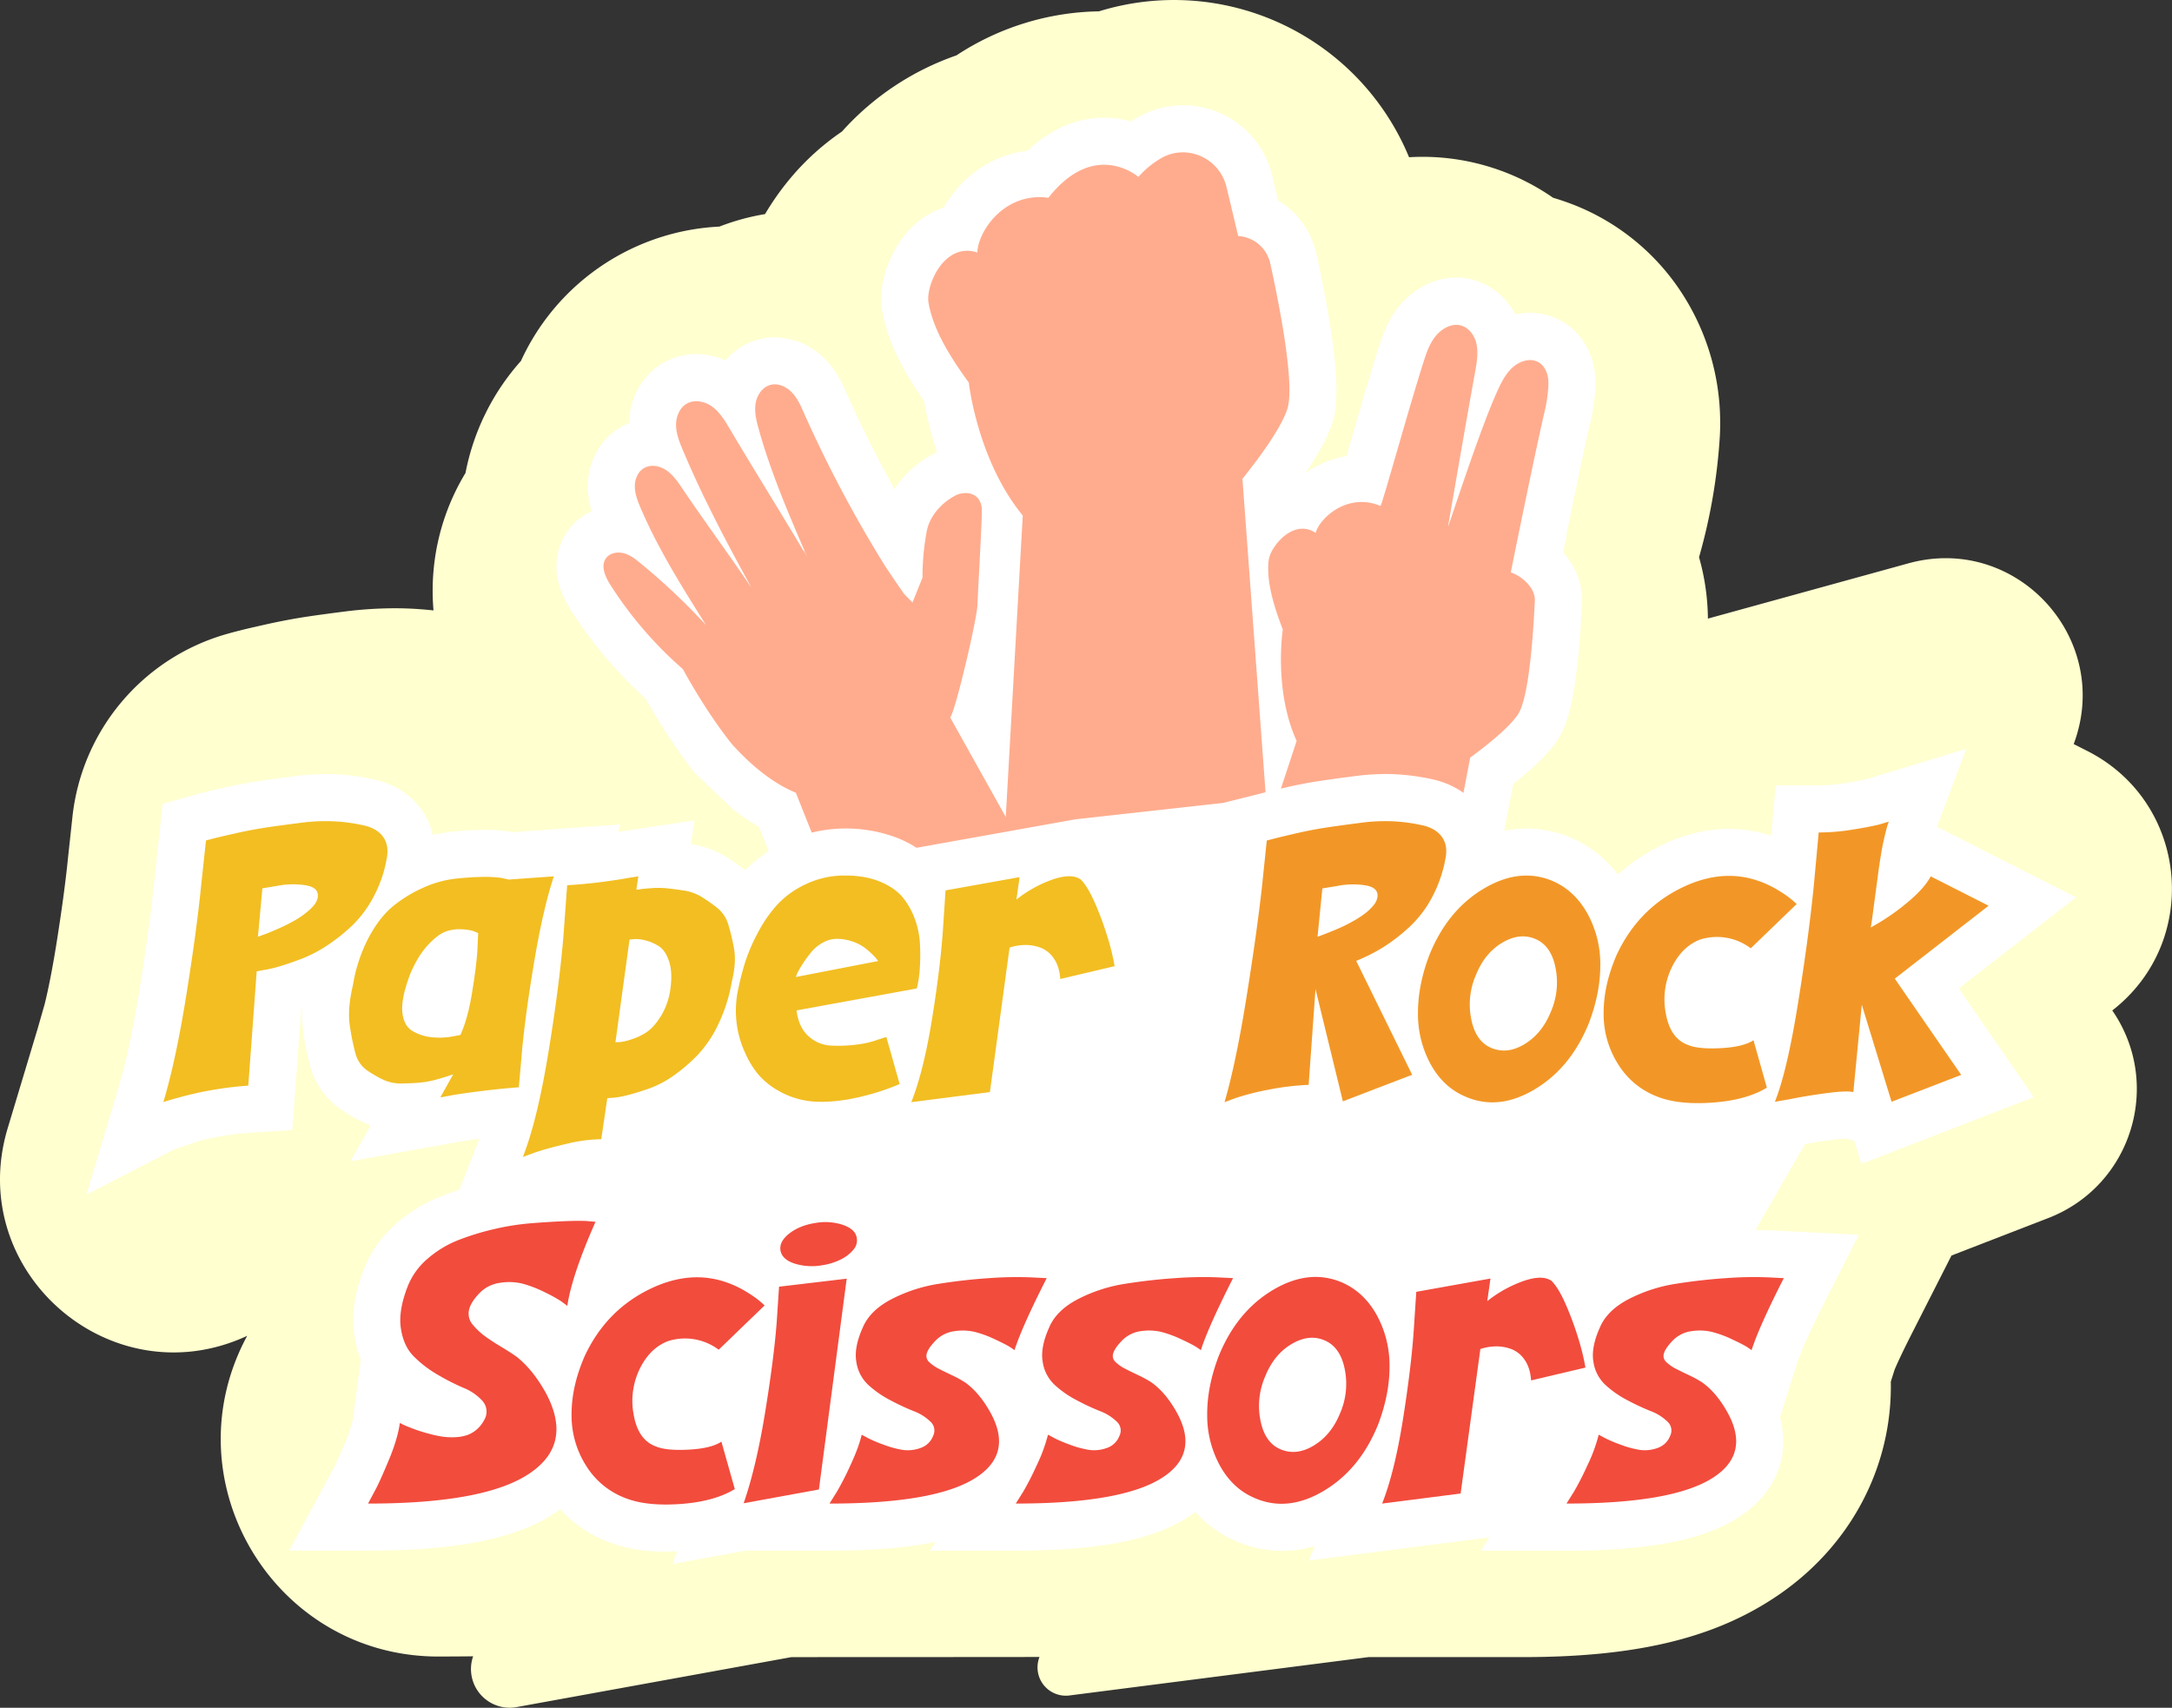 <svg xmlns="http://www.w3.org/2000/svg" viewBox="0 0 1353.79 1064.46"><rect x="0" y="0" width="1353.79" height="1064.46" fill="#333333" stroke="none"/><defs><style>.cls-1{isolation:isolate;}.cls-2{fill:#ffffd0;}.cls-3{fill:#fff;}.cls-4,.cls-6{fill:#ffac8e;}.cls-5,.cls-6{opacity:0.5;mix-blend-mode:multiply;}.cls-7{fill:#f2be22;}.cls-8{fill:#f29727;}.cls-9{fill:#f24c3d;}</style></defs><g class="cls-1"><g id="Layer_2" data-name="Layer 2"><g id="Layer_1-2" data-name="Layer 1"><path class="cls-2" d="M294.87,1032.38c-1.34.06-9.07.11-21,.16C171,1033,105.23,923.24,154,832.75l.05-.1h0C69.29,872-22.13,792.68,4.8,703.21l18.68-62.08,4.38-15.32c2.32-9.36,4.72-21.62,7-35.58,3.52-22,6-40.31,7.42-54.51l.1-.93,2.76-25.56a133.43,133.43,0,0,1,96-114h0c2.07-.59,4.5-1.24,7.68-2.07l.13,0c3.67-1,8.58-2.1,16.42-3.87,9.21-2.07,18.37-3.79,27.21-5.1,6.75-1,14.3-2,22.49-3.05a249.26,249.26,0,0,1,30.88-2c4.72,0,9.43.15,14,.45q5.18.35,10.25.89a143,143,0,0,1,.53-29.67,141.5,141.5,0,0,1,19.41-56A146.23,146.23,0,0,1,324.69,225a143.8,143.8,0,0,1,123.69-83.76c4.38-1.7,8.86-3.19,13.41-4.46a144,144,0,0,1,15.06-3.33,167.49,167.49,0,0,1,15.69-22.23A157.47,157.47,0,0,1,524.78,82a171,171,0,0,1,71.36-47.48A166.22,166.22,0,0,1,685,7.06,158.51,158.51,0,0,1,878.25,98c2.76-.16,5.53-.25,8.31-.25a142.66,142.66,0,0,1,81.51,25.54q6.88,2,13.59,4.68a142.45,142.45,0,0,1,65.16,52.51A148.12,148.12,0,0,1,1072,256.36c.24,5.05.23,10,0,14.83a352,352,0,0,1-13,76.14,144.28,144.28,0,0,1,5.52,38.26l125-34.46c67.46-18.59,127.55,47.13,103,112.66h0l8.54,4.33c62.92,31.9,71.22,118.44,15.51,161.72h0c31.65,45.85,12.15,109.23-39.81,129.36l-60.41,23.39-25.17,49.53c-7,13.84-9.69,20.14-10.36,21.82l-2.29,7.25c1,53.51-25.54,104-73.27,135.16-38.6,25.28-86.81,36.55-156.26,36.55H853l-186.45,23.91a17.64,17.64,0,0,1-18.63-24h0c-3.65.07-154.65.1-154.65.1L322,1064.05a24.12,24.12,0,0,1-27.1-31.67Z"/><path class="cls-3" d="M994.37,235.9c-.86-17.47-10.77-32.05-25.77-38A39.61,39.61,0,0,0,953.74,195a42.1,42.1,0,0,0-9.19,1c-6.46-12.18-18-20.78-31.43-22.61a40.93,40.93,0,0,0-5.43-.37c-13.52,0-27,6.89-36.08,18.37-6.51,8.23-9.66,17-12.11,24.59-4.82,15-11.61,38.5-17.08,57.37-1,3.6-2.12,7.32-3.16,10.9a62.3,62.3,0,0,0-25.58,10.6c12.17-17.74,15.22-26.78,16.43-30.37,2.48-7.38,8.29-24.64-9.7-106.59A51.32,51.32,0,0,0,796.63,125L793,109.78a57,57,0,0,0-81.32-38A72.81,72.81,0,0,0,705,75.68a62.32,62.32,0,0,0-16.79-2.31c-12.55,0-30.18,3.88-47.7,20.63-24.22,2.65-42.46,18.07-52.34,35.36a52.1,52.1,0,0,0-23.65,16.44c-11.47,13.73-17.34,33.14-14.61,48.29,3.09,17.14,11.19,34.55,26,55.77a233.08,233.08,0,0,0,8.09,32,41.38,41.38,0,0,0-4.44,2.29,65.41,65.41,0,0,0-22.11,20.62c-11-19.86-20.92-39.66-29.54-59.15l-.09-.2c-2.58-5.84-6.11-13.83-13.08-21.12a44.59,44.59,0,0,0-31.87-14,39.87,39.87,0,0,0-10.71,1.46,40.72,40.72,0,0,0-20,12.88A45.68,45.68,0,0,0,434,220.7a41.33,41.33,0,0,0-20,5.12c-13.3,7.37-21.58,21.79-21.91,37.92a39.1,39.1,0,0,0-5.91,2.92c-12.51,7.54-20.08,21.85-19.78,37.35a52.88,52.88,0,0,0,2.4,14.57,37.38,37.38,0,0,0-14.47,11.65c-4.94,6.62-14.71,24.75,1.41,50a271.24,271.24,0,0,0,46.7,55.32c5.1,9,17,29.19,31.07,46.71l23.2,22.05a130.64,130.64,0,0,0,16.32,11l95.06,238.1,132.82-59.71-.9,2.72,193.11,54.62,50-262.31c17.44-13.72,24.07-22.07,27.61-27.39,3.78-5.7,6.54-13,8.68-22.92l.19-.91c3.66-17.26,5.45-41.76,6.31-59.28l0-.52c0-.41,0-.82,0-1.22l.05-.94c.57-12.38-4.36-23.08-11.69-31.27l2.28-10.71-.26-.06c5.52-26.87,12-58,15.07-70.71C991.74,261.3,994.94,247.4,994.37,235.9Z"/><path class="cls-4" d="M609.71,310.79c-3.53-4.44-10.7-4.31-15.46-1.23,0,0-13.79,7.14-16.64,21.64A155.77,155.77,0,0,0,575,360l-6.25,15.52-5.08-5.13q-6.2-8.85-12.2-17.91a793.37,793.37,0,0,1-50.36-95c-2-4.58-4.07-9.28-7.53-12.89s-8.69-6-13.51-4.63c-5.07,1.42-8.38,6.58-9.15,11.79s.52,10.47,1.93,15.54c7.65,27.48,19,53.77,30.32,80-15.59-26.3-32.78-53.78-48.37-80.08-2.92-4.93-6-10-10.52-13.46s-11.08-5-16.09-2.23c-4.66,2.58-6.9,8.27-6.81,13.59s2.11,10.4,4.17,15.31c12.42,29.59,27.5,58,42.95,86.1-14.13-20.93-29.23-41.31-43.36-62.25-2.79-4.12-5.67-8.35-9.78-11.14s-9.81-3.87-14.07-1.3c-3.87,2.33-5.69,7.14-5.6,11.66s1.77,8.83,3.54,13c11,25.74,26,49.54,40.88,73.21a398,398,0,0,0-40.83-38.56c-3.15-2.59-6.45-5.2-10.38-6.28s-8.67-.26-11.11,3c-3.6,4.82-.59,11.63,2.65,16.71a242.52,242.52,0,0,0,45.2,52.5s13.8,25.88,30.7,46.93v0c11.8,13,25.25,24.2,39.72,30.14l4,10.11,83.83,210,95.79-43.06,30.13-13.55L592.25,447.22c3.3-4.13,16.69-61.21,17-70.23.26-8.07,2.67-49.31,2.71-57.66,0-.24,0-.48,0-.72v-.76h0A11.62,11.62,0,0,0,609.71,310.79Z"/><g class="cls-5"><path class="cls-4" d="M537.66,441a1.91,1.91,0,0,1-1.73-2.07c2.66-29.51,24.05-51,25-51.86a1.91,1.91,0,1,1,2.68,2.71c-.21.22-21.3,21.41-23.83,49.49A1.92,1.92,0,0,1,537.66,441Z"/></g><g class="cls-5"><path class="cls-4" d="M436.54,397.42a1.91,1.91,0,0,1-1.16-3.27c1.78-1.75,44.06-42.94,73.27-54.07a1.91,1.91,0,0,1,1.36,3.57c-28.46,10.85-71.53,52.8-72,53.23A2,2,0,0,1,436.54,397.42Z"/></g><path class="cls-4" d="M791.76,164.24a21.81,21.81,0,0,0-20-17.12l-7.28-30.54C760.31,99.18,741,89.78,725,97.92a55,55,0,0,0-15.43,12.36s-27.21-23.83-56.1,13c-27.58-3.78-44,21.13-44.3,34.14-20.47-6.9-32.37,20.53-30.41,31.42,2.17,12,8.1,26.43,25.08,49.61,0,0,5.35,48.53,33.64,82.86L621.22,609.7l176.3,2.46L774.41,298.43c10.28-12.8,23.79-31.06,27.9-43.25C807.32,240.27,797.49,190.31,791.76,164.24Z"/><path class="cls-6" d="M766,145.24l-34.91,2.12-9.29-.39a143.84,143.84,0,0,1-4.63-16.76c-2.35-10.23-3.52-14.44-4.37-17.18a2.22,2.22,0,0,0-4.24,1.31c.78,2.51,2,6.71,4.3,16.85,1.83,8,3.26,12.81,4.18,15.59l-14.38-.59a9.62,9.62,0,0,0-10,8.61c-1,9.55-.39,32.47,25.27,38.6,3.16.75,6.32,1.33,9.42,1.82l2.77,7.34a2,2,0,0,0,.46.71,2.16,2.16,0,0,0-1,1.5,27.57,27.57,0,0,1-16.63,20.74,20.16,20.16,0,0,1-20.28-2.64c-12-20.44-28.66-60-32.47-72.18-2.61-8.35-3.75-18.72-4.21-24.16a2.22,2.22,0,0,0-4.43.36c.49,5.64,1.66,16.36,4.43,25.13,3.82,12.23,20.41,51.65,32.54,72.51C685.37,232.09,678,238,668.94,240c-7.76,1.73-15.09.06-19.69-4.4-1.79-2.64-19.79-29.67-26.12-44.08A268.67,268.67,0,0,1,612,159.1a2.2,2.2,0,1,0-4.24,1.21,265.59,265.59,0,0,0,11.38,33c6,13.82,21.88,37.85,25.79,43.72-2.71,3.32-7.86,5.93-13.69,6.84-7.53,1.18-14.71-.58-19.66-4.82a2.21,2.21,0,1,0-2.87,3.36,24.42,24.42,0,0,0,7.53,4.4,30.73,30.73,0,0,0,15.68,1.43c6.69-1,12.59-4,16-7.92,5.64,4.37,13.69,5.87,22,4,9.84-2.18,18.06-8.41,22.07-16.56a24.66,24.66,0,0,0,22.59,1.86,32,32,0,0,0,18.75-21.1h0a22.41,22.41,0,0,0,11.74.59c-6.2,4.11-25.07,17.67-34.63,35.54a2.25,2.25,0,0,0,.92,3c.09,0,.19.09.29.13a2.23,2.23,0,0,0,2.7-1.05c10.7-20,34.79-35,35-35.14a2.09,2.09,0,0,0,1-1.73c.46-6.81,3.52-16,3.56-16.07a2.25,2.25,0,0,0-2.58-2.87c-8.31,1.79-20.15,1.11-32.5-1.83C697.43,184,696,165.68,697,155.22a5.24,5.24,0,0,1,5.45-4.63l28.62,1.21,35.14-2.12a2.24,2.24,0,0,0,2.09-2.35A2.21,2.21,0,0,0,766,145.24Zm-17.24,50.63c-.65,2.19-1.4,5.19-2,8.25-5.54,1.76-11.28,1.18-13.37-.55a2.2,2.2,0,0,0,.85-2.58l-2-5.15A74.87,74.87,0,0,0,748.72,195.87Z"/><path class="cls-4" d="M946.22,445.17c-5.57,8.39-19.51,19.45-29.87,27.06L870.27,714.15l-31.79-9L737.43,676.57l70.75-214.75c-14.44-31.69-8.63-69.48-8.63-69.48-5.71-14.69-8.19-25-8.89-33.19a56.05,56.05,0,0,1,0-9.42,19.94,19.94,0,0,1,3.36-8.38v0c5.22-8.14,15.73-16,26-9.21a15.21,15.21,0,0,1,.93-2.41,23.6,23.6,0,0,1,2.71-4.27c.24-.31.48-.61.74-.89a.77.77,0,0,1,.19-.21c7-8.17,20.69-15.41,35.85-9,1.09-.82,17.79-61.56,27-90.27,1.74-5.38,3.63-10.87,7.19-15.36s9.19-7.87,14.57-7.14c5.83.8,9.87,6.13,11.09,11.85s.13,11.85-.93,17.77c-5,27.35-16.82,96.1-16.82,96.1.42-.26,20-61.25,30.86-84.8,2.35-5.11,4.93-10.31,9.07-14.2s10.28-6.12,15.19-4.14c4.68,1.86,7.17,7.07,7.42,12.24s-1,13.6-2.24,18.74c-5.14,21.53-18.68,88.22-20.88,99.1h0c-.21,1-.32,1.5-.32,1.5a5.64,5.64,0,0,1,.64.25c7.1,2.62,14.71,9.91,14.37,17.3,0,.84-.09,1.72-.12,2.61-.76,15.44-2.39,39-5.71,54.63v0C949.58,437.56,948,442.43,946.22,445.17Z"/><path class="cls-6" d="M859.91,337.34a69.87,69.87,0,0,1,.49-10.73c.14-1.42.33-2.79.53-4,.21-1.69.48-3.18.69-4.36a1.74,1.74,0,0,0-3.42-.63c-.24,1.36-.53,3.14-.82,5.12-.16,1.28-.34,2.63-.48,4.05a75.13,75.13,0,0,0-.44,10.74c.4,10,5,43.19,9.91,61.42-3.9,5.09-10.69,8.05-17.93,7.75-6.2-.26-11.43-3-14-7.32-.79-2.38-9-26.44-10.82-38.62a210.77,210.77,0,0,1-1.88-26.8,1.72,1.72,0,0,0-1.74-1.71,1.75,1.75,0,0,0-1.71,1.76,210.51,210.51,0,0,0,1.92,27.26c1.76,11.65,8.87,33.06,10.64,38.29-2.71,1.94-7.14,2.89-11.74,2.4-5.94-.64-11-3.42-13.89-7.66a1.76,1.76,0,0,0-2.42-.44,1.73,1.73,0,0,0-.43,2.4,19.19,19.19,0,0,0,4.8,4.88,24.1,24.1,0,0,0,11.57,4.26c5.27.57,10.33-.48,13.74-2.74,3.4,4.45,9.16,7.21,15.82,7.49,7.87.34,15.34-2.71,20-8.06a6.89,6.89,0,0,0,1.53-3.55C864.91,380.59,860.32,347.33,859.91,337.34Z"/><path class="cls-6" d="M939,354.38l-2.58-.54-19.86-4-6.95-2.18L906,346.53l-10.73-3.35a7.53,7.53,0,0,0-9.33,4.47c-2.65,7-6.88,24.48,11.28,34.31,2.27,1.22,4.51,2.29,6.76,3.29l3.62,1.47a60.94,60.94,0,0,0,12.44,3.37c-.93,1.51-2.1,3.61-3.17,5.83l-2.27,3.44a102.91,102.91,0,0,0-13.27,5.55c-.09,0-.15.07-.24.1s0,0,0,0c-6.58,3.34-14.08,8-19.82,14.19a1.72,1.72,0,0,0-.46,1.41,1.58,1.58,0,0,0,.52,1l.2.13a1.7,1.7,0,0,0,2.25-.22,61.85,61.85,0,0,1,14.55-11.08,102.1,102.1,0,0,1,19-8.4,1.68,1.68,0,0,0,1.14-1.09,11.77,11.77,0,0,1,.59-1.51,65.24,65.24,0,0,1,5.36-9.93,1.67,1.67,0,0,0,.09-1.74,1.7,1.7,0,0,0-1.44-.94c-6.67-.34-15.48-3.26-24.23-8-15.19-8.22-12.58-22.37-9.68-30.05a4.12,4.12,0,0,1,5-2.4l21.41,6.72,20.16,4.08,2.48.5a1.72,1.72,0,1,0,.67-3.38Z"/><g class="cls-5"><path class="cls-6" d="M864.07,323.7a1.54,1.54,0,0,1,1.81-2.13c1.94.54,47.72,13.38,67.27,29.25a1.54,1.54,0,1,1-1.94,2.39c-19.05-15.46-65.69-28.55-66.16-28.68A1.52,1.52,0,0,1,864.07,323.7Z"/></g><path class="cls-3" d="M1294,559.31l-86.68-43.94,18.21-48.63-61.84,18.82c-2.37.56-6.59,1.43-13.85,2.6a102.62,102.62,0,0,1-16.28,1.38h-26.75l-2.9,31.34a84.87,84.87,0,0,0-26.33-4.22c-14.56,0-29.36,3.76-44,11.18a114.5,114.5,0,0,0-25.14,17.27,72.74,72.74,0,0,0-28.59-22.68l-.4-.17a71.18,71.18,0,0,0-28.1-5.83,73.8,73.8,0,0,0-21.88,3.39,43.54,43.54,0,0,0-6.92-15.23c-4.64-6.51-13.44-15-29-18.67a137.74,137.74,0,0,0-22.19-3.21c-2.48-.17-5.07-.25-7.68-.25a150.85,150.85,0,0,0-19.18,1.3c-7.9,1-15.19,2-21.68,3-6.93,1-14.12,2.41-21.35,4.07-6.79,1.57-11.35,2.66-14,3.34-2.13.55-3.84,1-5.1,1.3l-20,5L670.3,510.69l-99,17.75A73.58,73.58,0,0,0,560,522.56a90,90,0,0,0-70.14,2,88,88,0,0,0-25.35,17.82l-.24-.19a136.33,136.33,0,0,0-12.55-8.66,59.06,59.06,0,0,0-21.13-7.41l2.23-14.76-45,6.76-.71.14-1.92.35,1.55-4.72-67.46,4.82-1.23-.27-.9-.15a95.8,95.8,0,0,0-14.79-1l-2.58,0c-5.89.1-12.41.54-19.38,1.3a88.27,88.27,0,0,0-10.66,1.87,43.46,43.46,0,0,0-7.06-15.85c-4.66-6.53-13.51-15.07-29.19-18.69a142.34,142.34,0,0,0-22.38-3.2c-2.49-.16-5.1-.24-7.73-.24a156.51,156.51,0,0,0-19.4,1.29c-8.12,1-15.52,2-22,3-6.89,1-14.1,2.39-21.44,4-7,1.58-11.7,2.67-14.38,3.37s-4.48,1.18-5.8,1.56l-19,5.42L96.2,548.85c-1.78,17.93-4.83,40.44-9.06,66.89-3.18,19.86-6.59,37-10.17,51L71.41,686.2,53.82,744.63l55.06-28.31,16.39-5.5c1.48-.35,3-.71,4.65-1.07,3.53-.77,7.81-1.54,12.72-2.27,4.73-.71,9.43-1.21,14-1.49l25.52-1.62,5.59-75.55.59-.2a76.73,76.73,0,0,0,.66,14.62,176,176,0,0,0,4.25,20.93,47.91,47.91,0,0,0,19.66,27.66,99.39,99.39,0,0,0,14.69,8.26q1.68.75,3.42,1.38l-12.53,22.31,68.17-12.17c3.08-.55,7.17-1.16,12.18-1.82-.06.18-.13.37-.2.54l-12.4,31.35c-3.88,1.23-7.68,2.55-11.33,4a95,95,0,0,0-27.57,16.69,72.78,72.78,0,0,0-20.37,28.36c-6,15.21-8,28.75-6.11,41.37a67.05,67.05,0,0,0,4.3,15.9l-.34-.11-4.65,35.31c-.28,2.13-1.28,7-4.79,15.43C211,909,209,913.15,208.15,914.73q-2.84,5.32-4.58,8.53l-23.36,43.27h49.18c57.89,0,96-8.2,119.82-25.77a77.69,77.69,0,0,0,30.66,20.62c10.13,3.87,21.62,5.75,35.11,5.75,2.27,0,4.61-.06,7-.17l-2.74,7.85,45.53-8.28H517c26.34,0,48.15-1.76,66.11-5.39l-3.44,5.39h53.5c51.53,0,85.75-6.71,107.62-21.07q2.24-1.47,4.3-3a73,73,0,0,0,53.76,24.22,73.23,73.23,0,0,0,20.59-3l-3.57,9,112.37-14.41-5.3,8.31h53.5c51.52,0,85.74-6.71,107.61-21.07,22.94-15,31.88-37.77,25.4-62.15l10.39-32.88c1.73-5.48,6.3-16.94,18.25-40.46l20.52-40.38L1103,766.88c-2.74-.14-5.7-.2-8.81-.2l30.81-53.5c5.28-1,11.13-1.91,17.45-2.75,4.24-.56,6.6-.71,7.73-.74l5.57,1.3,4.45,14.49,107.47-41.62-46.77-67.74Z"/><path class="cls-7" d="M154.75,676.71q-8,.51-16.44,1.76t-14.68,2.63q-6.27,1.38-11.29,2.76c-3.34.92-6,1.67-7.9,2.26a17.45,17.45,0,0,0-2.64.88q7.78-25.85,14.31-66.62t9.28-68.63l3-27.85q1.75-.51,5.15-1.38T147,519.38q10-2.26,19.32-3.64t21.33-2.89A114.88,114.88,0,0,1,209.2,512a111,111,0,0,1,17.69,2.51q8.15,1.88,11.92,7.15t2.26,13.3a78.89,78.89,0,0,1-8,23.58,71.1,71.1,0,0,1-13,17.82,111.32,111.32,0,0,1-15.56,12.55,83.59,83.59,0,0,1-16.06,8.53q-7.77,3-14.17,4.89A72.19,72.19,0,0,1,164,604.69l-4,.76Zm8.78-123-2.76,30.11,4-1.38q2.51-.88,8.78-3.64a105,105,0,0,0,11.16-5.65,50.65,50.65,0,0,0,9-6.77q4.14-3.88,4.39-7.66c.33-3.84-2.38-6.18-8.16-7a50.94,50.94,0,0,0-17.44.5Z"/><path class="cls-7" d="M317.09,548.24l28.11-2q-6.78,20.58-12.3,53.57t-7.53,55.33l-2,22.58q-10.29.75-22.59,2.26t-19.32,2.76l-7,1.26,8-14.31c-.67.17-1.59.47-2.76.88s-3.52,1.13-7,2.13a58.48,58.48,0,0,1-9.91,2q-4.65.51-11.54.63a27.31,27.31,0,0,1-11.67-2,71.88,71.88,0,0,1-10.41-5.9,18.65,18.65,0,0,1-7.66-11A147.2,147.2,0,0,1,218,639q-1.5-10.17,2-25a98,98,0,0,1,10-30q7-12.91,15.81-19.82A84.16,84.16,0,0,1,264.53,553a66.8,66.8,0,0,1,19.07-5.27q9.15-1,16.68-1.13a74.31,74.31,0,0,1,12.3.63ZM287,645.09q4.51-10,7.15-25.84t3.39-26.6l.5-11q-1-.5-2.88-1.26a28.29,28.29,0,0,0-7.15-1.13,24.81,24.81,0,0,0-10.17,1.38q-4.89,1.77-11,8.29t-10.91,17.56q-6,15.56-5.15,24.34t6.65,12a29.47,29.47,0,0,0,12.42,3.77,45.33,45.33,0,0,0,11.92-.5Z"/><path class="cls-7" d="M396.64,554.51a15.61,15.61,0,0,0,2.51-.25q1.5-.25,6.52-.63a57.54,57.54,0,0,1,9.29,0q4.26.38,10.79,1.38a29.94,29.94,0,0,1,10.91,3.64,104.59,104.59,0,0,1,9.79,6.77,21,21,0,0,1,7.4,10.54,132.27,132.27,0,0,1,3.64,15.18q1.62,8.79-1.38,20.83a99.58,99.58,0,0,1-8.28,26.22,73.75,73.75,0,0,1-12.8,19.2,105.58,105.58,0,0,1-14.81,12.8A62.85,62.85,0,0,1,405,678.34q-7.4,2.64-13.3,4.14a57.21,57.21,0,0,1-9.41,1.76l-3.76.25-3.76,25.59A96.44,96.44,0,0,0,353,713q-12.3,2.88-19.58,5.39l-7.52,2.76q9-22.83,15.93-65.24t9.41-73.27l2.26-30.86q12.28-.75,23.33-2.26T392.87,547l5-.75Zm15.93,77.79a43.86,43.86,0,0,0,5.4-16.82q1.25-9.78-1-16.43t-6.14-9.16a28.54,28.54,0,0,0-8.16-3.64,22.28,22.28,0,0,0-7.28-.88l-3,.25-8.78,64c.83,0,1.92,0,3.26-.13a36.7,36.7,0,0,0,7.4-1.88,33.72,33.72,0,0,0,9.79-5Q408.42,639.32,412.57,632.3Z"/><path class="cls-7" d="M526.87,545.73q12.54,0,21.83,3.89t14.17,10a46.12,46.12,0,0,1,7.53,13.68,53.37,53.37,0,0,1,3,15,126.79,126.79,0,0,1,0,13.8,79.25,79.25,0,0,1-1.13,10.17c-.5,2.59-.83,3.89-1,3.89L496.5,629.79q1.26,10.53,7.41,16.05a22.14,22.14,0,0,0,14.17,5.9,89.33,89.33,0,0,0,15.81-.63,57.28,57.28,0,0,0,13.05-3l5.52-1.75,8.28,29.35A150,150,0,0,1,528,685.37q-14.94,2.39-25,.75a51.1,51.1,0,0,1-18.07-6.4,47,47,0,0,1-12.54-10.29,56.05,56.05,0,0,1-7.78-12.8,62.59,62.59,0,0,1-4.52-39.89q1.75-8.54,4.27-16.69a110.35,110.35,0,0,1,7.9-18.44,83.55,83.55,0,0,1,12.3-17.82A57.32,57.32,0,0,1,502.53,551,55.66,55.66,0,0,1,526.87,545.73ZM496,609l51.44-10a13.17,13.17,0,0,1-1.25-1.5,33.92,33.92,0,0,0-3.26-3.39,43.77,43.77,0,0,0-5.27-4.27,27.55,27.55,0,0,0-7.16-3.26,29.47,29.47,0,0,0-8.9-1.38,17.83,17.83,0,0,0-8.79,2.39,24.79,24.79,0,0,0-7.15,5.89,75.91,75.91,0,0,0-5.14,7,64.17,64.17,0,0,0-3.51,6Z"/><path class="cls-7" d="M673.66,548.24q4.26,4.26,8.78,14.55a192.6,192.6,0,0,1,7.78,21,143.44,143.44,0,0,1,4.52,18.44l-33.88,8c-.34-5.18-1.67-9.44-4-12.79a17.47,17.47,0,0,0-8.4-6.78,26.85,26.85,0,0,0-9.79-1.63,32.54,32.54,0,0,0-9.41,1.63L617,680.72,568,687q7.77-19.57,13.05-52.57t6.77-56.33L589.35,555l46.17-8.28-2,14a77.72,77.72,0,0,1,23-12.67Q668.14,544.22,673.66,548.24Z"/><path class="cls-8" d="M819.94,616.49l-4.27,59.72a162.15,162.15,0,0,0-25.59,3.13A153.94,153.94,0,0,0,770,684.49L763.23,687q7-23.84,13.55-64.49t9.79-69.76l3-28.85,5.39-1.38q3.39-.88,13.18-3.14t19.07-3.64q9.27-1.38,21.07-2.89A110.84,110.84,0,0,1,869.5,512a107.74,107.74,0,0,1,17.44,2.51q8,1.88,11.79,7.15t2.26,13.3a82.62,82.62,0,0,1-8.53,24.59,70.24,70.24,0,0,1-14.31,18.57A112.92,112.92,0,0,1,862,590.52a107.26,107.26,0,0,1-16.69,8.4l34.88,71L837,686.49Zm4.27-62.73-3,30.11c.51-.17,1.22-.42,2.14-.76s2.63-1,5.14-2,4.89-2,7.15-3,4.81-2.3,7.66-3.89a63.48,63.48,0,0,0,7.4-4.77,31.2,31.2,0,0,0,5.39-5.15,10.17,10.17,0,0,0,2.51-5.52q.51-5.76-8-7a50.24,50.24,0,0,0-17.31.5Z"/><path class="cls-8" d="M968,549.24q13.54,6,21.45,20.2a65,65,0,0,1,8,31.74q.13,17.57-7.15,36.64-11.3,27.84-33.87,41.27t-43.16,4.39q-13.56-5.76-21.46-19.94a65.13,65.13,0,0,1-8-31.75q-.12-17.55,7.15-36.63,11.29-27.85,33.88-41.28T968,549.24ZM966.48,631a45.91,45.91,0,0,0,3.14-27.35Q967,589.64,957.2,585.37t-20.7,2.14q-10.92,6.39-16.44,19.94a45.93,45.93,0,0,0-3.13,27.35q2.63,14.07,12.42,18.32,10,4.27,20.82-2.26T966.48,631Z"/><path class="cls-8" d="M1093,648.35v.26l8.28,29.35q-12.8,7.78-33.75,9.29t-34-3.51a49.14,49.14,0,0,1-24.72-20,58.28,58.28,0,0,1-9.28-31.87q-.13-17.7,8.15-36.76,13.05-27.85,39.27-41.15t50.06-4.52a63,63,0,0,1,12.42,6.15,58.58,58.58,0,0,1,10.42,7.9l-28.61,27.6a34.9,34.9,0,0,0-31.74-5.39q-11.16,4.39-17.44,17.19a45.67,45.67,0,0,0-3.76,28.85q2.76,15.57,13.8,19.58,6.53,2.76,20.57,2T1093,648.35Z"/><path class="cls-8" d="M1239.49,564.55,1181,610l41.41,60L1179,686.75l-18.56-60.48-5.27,54.45q-4.28-1-16.56.63T1116.28,685l-10,1.76q7.53-18.82,14.3-60.73t10-74.52l3-32.62a132.09,132.09,0,0,0,21-1.76q10.92-1.75,16.94-3.26l5.77-1.76c-.5,1.34-1,2.76-1.38,4.27s-.88,3.35-1.38,5.52-.92,4.14-1.26,5.89-.75,4.19-1.25,7.28-.88,5.61-1.13,7.53-.63,4.77-1.13,8.53-.88,6.57-1.13,8.41-.67,5-1.25,9.41-1,7.49-1.38,9.16a137.65,137.65,0,0,0,22.83-15.56q10.79-9,14.56-16.31Z"/><path class="cls-9" d="M249.21,887a9.28,9.28,0,0,1,1.63.76,41.19,41.19,0,0,0,4,1.75q3.13,1.26,6.14,2.26c2,.67,4.43,1.38,7.28,2.13a62.88,62.88,0,0,0,8,1.63,41.38,41.38,0,0,0,8,.26,25.08,25.08,0,0,0,7.53-1.51,18.55,18.55,0,0,0,6.15-4,20.77,20.77,0,0,0,4.64-6.78A10.06,10.06,0,0,0,300.53,873a32.13,32.13,0,0,0-11.8-8,139.94,139.94,0,0,1-16.18-8.28,70.56,70.56,0,0,1-14.81-11.42q-6.27-6.39-7.9-17.44t4.39-26.34a43.56,43.56,0,0,1,12.29-16.94A65.47,65.47,0,0,1,285.6,773a160.09,160.09,0,0,1,22.45-6.9,157.57,157.57,0,0,1,23.09-3.64q11.16-.88,20.2-1.26t14.3-.12l5.52.5Q356.36,795.18,353.6,814q-1.52-1.25-4-3a91.44,91.44,0,0,0-9.78-5.39,74.93,74.93,0,0,0-13.81-5.4,35.09,35.09,0,0,0-14.3-.62,21.86,21.86,0,0,0-13.05,6.65q-5.52,5.78-6.4,10.66a10.45,10.45,0,0,0,2.51,8.91,43.2,43.2,0,0,0,7.28,6.9c2.59,1.92,6.11,4.23,10.54,6.9s7.65,4.77,9.66,6.27q9.78,7.78,17.82,22.08,16.56,30.62-7.53,48.68Q305.67,937.2,229.39,937.2q1.76-3.26,4.64-8.66t8.41-18.69Q247.95,896.55,249.21,887Z"/><path class="cls-9" d="M449.7,898.56v.25L458,928.17q-12.8,7.77-33.75,9.28t-34-3.51a49.14,49.14,0,0,1-24.72-20,58.28,58.28,0,0,1-9.28-31.87q-.14-17.68,8.16-36.76,13-27.86,39.27-41.15t50.06-4.52a63.56,63.56,0,0,1,12.42,6.15,58.84,58.84,0,0,1,10.41,7.9l-28.61,27.61A34.93,34.93,0,0,0,416.2,836q-11.16,4.39-17.44,17.19A45.76,45.76,0,0,0,395,882q2.76,15.56,13.8,19.57,6.52,2.76,20.58,2T449.7,898.56Z"/><path class="cls-9" d="M463.5,937q7.78-22.34,13.3-56.08t7.28-56.34l1.5-22.58,42.16-5L510.42,928.42ZM534,771.59a8.66,8.66,0,0,1-2,7.27,23.21,23.21,0,0,1-7.9,6.15,38.1,38.1,0,0,1-11.67,3.64A36.21,36.21,0,0,1,495,787.52q-7.65-2.62-8.53-8.15T492,768.83q6.4-5,16.18-6.53a35.17,35.17,0,0,1,17.44,1.26Q533.27,766.32,534,771.59Z"/><path class="cls-9" d="M583.69,835.07q-4.77,4.77-5.9,8.16a5.15,5.15,0,0,0,1.38,5.77,24.4,24.4,0,0,0,5.65,4q3.13,1.63,8.41,4.14a69.68,69.68,0,0,1,8.28,4.52q8.78,6.27,15.55,18.32,14.55,25.85-8.53,40.9Q583.69,937.2,517,937.2q1.75-2.76,4.64-7.4a176.8,176.8,0,0,0,8.28-16.19q5.39-11.54,7.15-19.32c1,.5,2.34,1.22,4,2.13a81.18,81.18,0,0,0,9.16,3.89,61.91,61.91,0,0,0,12.17,3.39,22.89,22.89,0,0,0,11.29-1.13,12.77,12.77,0,0,0,8-7.78,7.4,7.4,0,0,0-1.75-8.65,30.23,30.23,0,0,0-10.67-6.65,150.62,150.62,0,0,1-14.68-6.9A63.25,63.25,0,0,1,541,863.05a24.44,24.44,0,0,1-7.27-14.3q-1.51-8.91,4-21.21,4.51-10.78,18.07-17.81a96.32,96.32,0,0,1,29.48-9.54q15.93-2.51,31.24-3.51a231.75,231.75,0,0,1,25.6-.5l10.28.5q-15.56,30.62-20.07,44.92a36,36,0,0,0-3.51-2.39q-2.26-1.38-8.66-4.39A70.72,70.72,0,0,0,608,830.3a33.27,33.27,0,0,0-12.67-.62A20.24,20.24,0,0,0,583.69,835.07Z"/><path class="cls-9" d="M699.87,835.07q-4.77,4.77-5.9,8.16a5.15,5.15,0,0,0,1.38,5.77,24.19,24.19,0,0,0,5.65,4q3.13,1.63,8.4,4.14a68.11,68.11,0,0,1,8.28,4.52q8.79,6.27,15.56,18.32,14.55,25.85-8.53,40.9-24.84,16.3-91.59,16.31c1.18-1.84,2.72-4.31,4.65-7.4a176.8,176.8,0,0,0,8.28-16.19,100.49,100.49,0,0,0,7.15-19.32c1,.5,2.34,1.22,4,2.13a81.18,81.18,0,0,0,9.16,3.89,61.91,61.91,0,0,0,12.17,3.39,22.89,22.89,0,0,0,11.29-1.13,12.77,12.77,0,0,0,8-7.78,7.42,7.42,0,0,0-1.75-8.65,30.23,30.23,0,0,0-10.67-6.65,149.53,149.53,0,0,1-14.68-6.9,63,63,0,0,1-13.55-9.54,24.5,24.5,0,0,1-7.28-14.3q-1.5-8.91,4-21.21,4.51-10.78,18.07-17.81a96.23,96.23,0,0,1,29.48-9.54q15.93-2.51,31.24-3.51a231.57,231.57,0,0,1,25.59-.5l10.29.5q-15.55,30.62-20.07,44.92a36,36,0,0,0-3.51-2.39q-2.26-1.38-8.66-4.39a71.33,71.33,0,0,0-12.17-4.52,33.27,33.27,0,0,0-12.67-.62A20.21,20.21,0,0,0,699.87,835.07Z"/><path class="cls-9" d="M836.63,799.44q13.54,6,21.45,20.2a65.1,65.1,0,0,1,8,31.74q.12,17.57-7.15,36.64-11.3,27.86-33.88,41.28t-43.16,4.39q-13.54-5.78-21.45-20a65,65,0,0,1-8-31.74q-.13-17.57,7.15-36.64,11.29-27.86,33.88-41.28T836.63,799.44Zm-1.51,81.8a46,46,0,0,0,3.14-27.35q-2.64-14-12.42-18.32t-20.71,2.14q-10.9,6.39-16.43,19.95A46,46,0,0,0,785.56,885q2.64,14.06,12.42,18.31,10,4.27,20.83-2.25T835.12,881.24Z"/><path class="cls-9" d="M967.11,798.44q4.26,4.26,8.78,14.55a192.6,192.6,0,0,1,7.78,21,143.55,143.55,0,0,1,4.52,18.45l-33.88,8q-.51-7.78-4-12.8a17.6,17.6,0,0,0-8.41-6.78,26.82,26.82,0,0,0-9.79-1.63,32.54,32.54,0,0,0-9.41,1.63L910.4,930.93l-48.93,6.27q7.77-19.58,13-52.57t6.77-56.33l1.51-23.09L929,796.93,927,811a77.72,77.72,0,0,1,23-12.67Q961.59,794.43,967.11,798.44Z"/><path class="cls-9" d="M1043.13,835.07q-4.77,4.77-5.89,8.16a5.11,5.11,0,0,0,1.38,5.77,24.35,24.35,0,0,0,5.64,4q3.13,1.63,8.41,4.14a69.68,69.68,0,0,1,8.28,4.52q8.77,6.27,15.56,18.32,14.55,25.85-8.53,40.9-24.86,16.3-91.59,16.31,1.75-2.76,4.64-7.4a174.23,174.23,0,0,0,8.28-16.19,99.16,99.16,0,0,0,7.15-19.32c1,.5,2.34,1.22,4,2.13a80.34,80.34,0,0,0,9.16,3.89,61.83,61.83,0,0,0,12.16,3.39,22.93,22.93,0,0,0,11.3-1.13,12.81,12.81,0,0,0,8-7.78,7.42,7.42,0,0,0-1.76-8.65,30.27,30.27,0,0,0-10.66-6.65,148.46,148.46,0,0,1-14.68-6.9,62.75,62.75,0,0,1-13.55-9.54,24.45,24.45,0,0,1-7.28-14.3q-1.5-8.91,4-21.21,4.53-10.78,18.07-17.81a96.32,96.32,0,0,1,29.48-9.54q15.95-2.51,31.25-3.51a231.57,231.57,0,0,1,25.59-.5l10.29.5q-15.57,30.62-20.08,44.92a34.77,34.77,0,0,0-3.51-2.39q-2.25-1.38-8.66-4.39a70.72,70.72,0,0,0-12.17-4.52,33.27,33.27,0,0,0-12.67-.62A20.24,20.24,0,0,0,1043.13,835.07Z"/></g></g></g></svg>